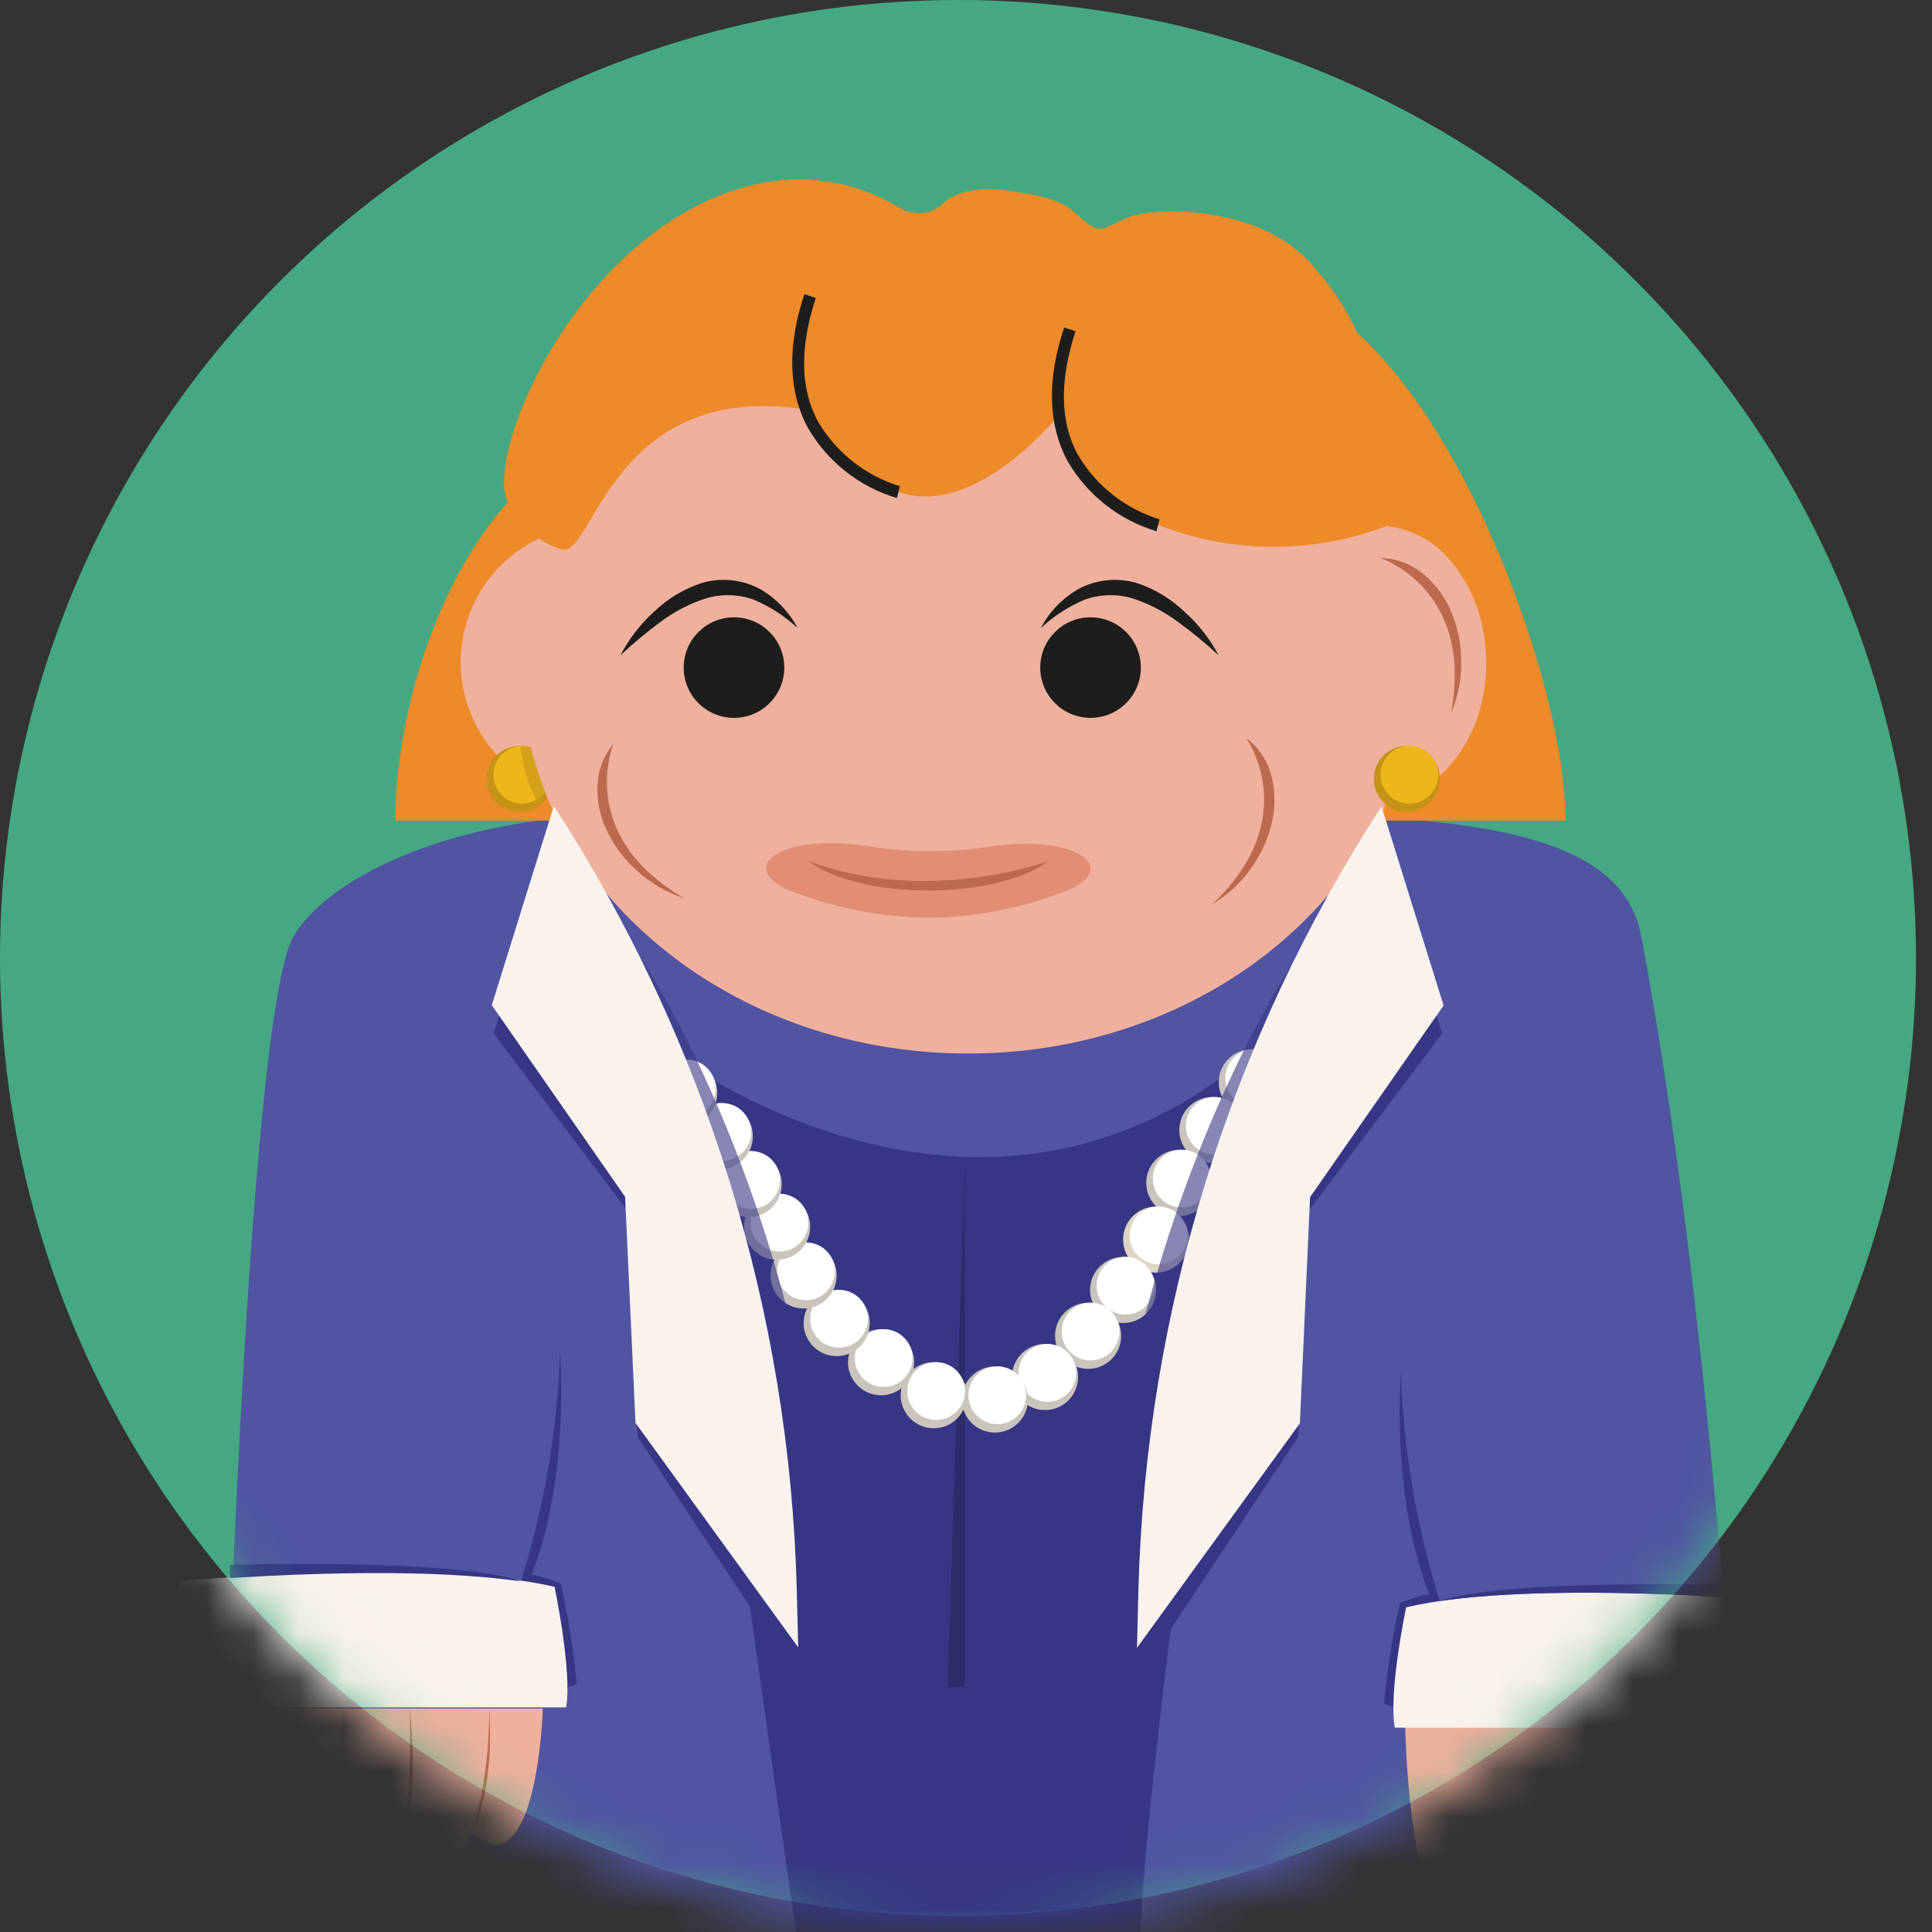 <svg width="42" height="42" viewBox="0 0 42 42" fill="none" xmlns="http://www.w3.org/2000/svg">
<rect x="0" y="0" width="42" height="42" fill="#333333" stroke="none"/>
<circle cx="20.826" cy="20.826" r="20.826" fill="#46A882"/>
<mask id="mask0_430_8" style="mask-type:alpha" maskUnits="userSpaceOnUse" x="0" y="1" width="41" height="42">
<circle cx="20.827" cy="21.869" r="19.632" fill="#A27474" stroke="black"/>
</mask>
<g mask="url(#mask0_430_8)">
<path d="M28.612 17.712H28.737C32.567 17.834 35.296 18.299 35.679 20.348C37.225 28.551 37.835 39.797 37.835 39.797L21.314 44.779H20.617L4.859 39.797C4.859 39.797 5.354 22.132 6.384 20.348C7.081 19.174 9.518 17.83 13.32 17.704H28.639L28.612 17.712Z" fill="#5154A1"/>
<path d="M14.606 22.903C14.606 22.903 21.27 27.968 27.213 22.903C27.213 22.903 24.436 40.929 24.821 43.098H17.456L14.606 22.903Z" fill="#373684"/>
<g clip-path="url(#clip0_430_8)">
<path d="M40.611 37.489C40.611 37.489 40.496 41.451 39.063 40.194C39.063 40.194 38.337 42.173 37.464 40.643C37.464 40.643 36.625 42.888 35.883 40.553C35.883 40.553 34.91 43.475 33.923 40.284C33.923 40.284 30.792 45.616 30.545 37.489L40.611 37.489Z" fill="#EFB19E"/>
<path d="M39.446 37.488C39.446 38.49 39.309 39.455 39.06 40.193C39.06 40.193 39.561 39.408 39.446 37.488Z" fill="#BC6A4F"/>
<path d="M37.716 37.488C37.794 39.692 37.464 40.643 37.464 40.643C37.464 40.643 37.964 39.838 37.716 37.488Z" fill="#BC6A4F"/>
<path d="M36.269 37.488C36.246 38.587 36.112 39.648 35.883 40.553C36.031 40.162 36.144 39.68 36.211 39.147C36.278 38.615 36.298 38.046 36.269 37.488Z" fill="#BC6A4F"/>
<path d="M33.548 38.517C33.622 39.175 33.749 39.779 33.921 40.283C33.806 40.109 33.711 39.853 33.645 39.542C33.579 39.231 33.546 38.876 33.548 38.517V38.517Z" fill="#BC6A4F"/>
</g>
<g clip-path="url(#clip1_430_8)">
<path d="M11.801 37.142C11.801 37.142 11.686 41.105 10.253 39.847C10.253 39.847 9.527 41.827 8.654 40.296C8.654 40.296 7.815 42.541 7.073 40.206C7.073 40.206 6.1 43.129 5.113 39.937C5.113 39.937 1.982 45.269 1.735 37.142L11.801 37.142Z" fill="#EFB19E"/>
<path d="M10.636 37.142C10.636 38.143 10.498 39.109 10.25 39.847C10.25 39.847 10.751 39.061 10.636 37.142Z" fill="#BC6A4F"/>
<path d="M8.906 37.142C8.984 39.346 8.654 40.296 8.654 40.296C8.654 40.296 9.154 39.492 8.906 37.142Z" fill="#BC6A4F"/>
<path d="M7.459 37.142C7.436 38.241 7.302 39.301 7.073 40.206C7.221 39.815 7.334 39.333 7.401 38.801C7.468 38.268 7.488 37.7 7.459 37.142Z" fill="#BC6A4F"/>
<path d="M4.738 38.17C4.812 38.829 4.939 39.433 5.111 39.937C4.996 39.763 4.9 39.506 4.835 39.195C4.769 38.884 4.736 38.53 4.738 38.17V38.17Z" fill="#BC6A4F"/>
</g>
<path d="M20.976 36.666L20.979 25.149L20.597 36.68L20.976 36.666Z" fill="#2C2C6B"/>
<path d="M27.213 24.246C27.61 24.246 27.932 23.924 27.932 23.527C27.932 23.13 27.61 22.809 27.213 22.809C26.816 22.809 26.495 23.13 26.495 23.527C26.495 23.924 26.816 24.246 27.213 24.246Z" fill="#C9C5BD"/>
<path d="M27.265 24.063C27.612 24.063 27.893 23.782 27.893 23.435C27.893 23.088 27.612 22.807 27.265 22.807C26.918 22.807 26.637 23.088 26.637 23.435C26.637 23.782 26.918 24.063 27.265 24.063Z" fill="white"/>
<path d="M26.356 25.285C26.753 25.285 27.074 24.963 27.074 24.566C27.074 24.169 26.753 23.848 26.356 23.848C25.959 23.848 25.637 24.169 25.637 24.566C25.637 24.963 25.959 25.285 26.356 25.285Z" fill="#C9C5BD"/>
<path d="M26.408 25.104C26.755 25.104 27.036 24.823 27.036 24.476C27.036 24.129 26.755 23.848 26.408 23.848C26.061 23.848 25.779 24.129 25.779 24.476C25.779 24.823 26.061 25.104 26.408 25.104Z" fill="white"/>
<path d="M25.637 26.433C26.034 26.433 26.355 26.111 26.355 25.715C26.355 25.318 26.034 24.996 25.637 24.996C25.24 24.996 24.919 25.318 24.919 25.715C24.919 26.111 25.24 26.433 25.637 26.433Z" fill="#C9C5BD"/>
<path d="M25.689 26.25C26.036 26.25 26.318 25.968 26.318 25.621C26.318 25.274 26.036 24.993 25.689 24.993C25.342 24.993 25.061 25.274 25.061 25.621C25.061 25.968 25.342 26.25 25.689 26.25Z" fill="white"/>
<path d="M25.134 27.666C25.53 27.666 25.852 27.344 25.852 26.947C25.852 26.55 25.53 26.229 25.134 26.229C24.737 26.229 24.415 26.55 24.415 26.947C24.415 27.344 24.737 27.666 25.134 27.666Z" fill="#DDD5C5"/>
<path d="M25.186 27.485C25.533 27.485 25.814 27.204 25.814 26.857C25.814 26.51 25.533 26.229 25.186 26.229C24.839 26.229 24.558 26.51 24.558 26.857C24.558 27.204 24.839 27.485 25.186 27.485Z" fill="white"/>
<path d="M24.415 28.762C24.812 28.762 25.134 28.441 25.134 28.044C25.134 27.647 24.812 27.325 24.415 27.325C24.018 27.325 23.697 27.647 23.697 28.044C23.697 28.441 24.018 28.762 24.415 28.762Z" fill="#C9C5BD"/>
<path d="M24.468 28.578C24.815 28.578 25.096 28.297 25.096 27.95C25.096 27.603 24.815 27.321 24.468 27.321C24.121 27.321 23.839 27.603 23.839 27.95C23.839 28.297 24.121 28.578 24.468 28.578Z" fill="white"/>
<path d="M23.655 29.758C24.052 29.758 24.373 29.437 24.373 29.04C24.373 28.643 24.052 28.321 23.655 28.321C23.258 28.321 22.936 28.643 22.936 29.04C22.936 29.437 23.258 29.758 23.655 29.758Z" fill="#C9C5BD"/>
<path d="M23.707 29.575C24.054 29.575 24.336 29.294 24.336 28.947C24.336 28.6 24.054 28.318 23.707 28.318C23.36 28.318 23.079 28.6 23.079 28.947C23.079 29.294 23.36 29.575 23.707 29.575Z" fill="white"/>
<path d="M22.718 30.654C23.115 30.654 23.436 30.332 23.436 29.935C23.436 29.538 23.115 29.217 22.718 29.217C22.321 29.217 22 29.538 22 29.935C22 30.332 22.321 30.654 22.718 30.654Z" fill="#C9C5BD"/>
<path d="M22.77 30.473C23.117 30.473 23.398 30.192 23.398 29.845C23.398 29.498 23.117 29.217 22.77 29.217C22.423 29.217 22.142 29.498 22.142 29.845C22.142 30.192 22.423 30.473 22.77 30.473Z" fill="white"/>
<path d="M21.628 31.143C22.025 31.143 22.347 30.821 22.347 30.425C22.347 30.028 22.025 29.706 21.628 29.706C21.231 29.706 20.91 30.028 20.91 30.425C20.91 30.821 21.231 31.143 21.628 31.143Z" fill="#C9C5BD"/>
<path d="M21.68 30.96C22.027 30.96 22.308 30.678 22.308 30.331C22.308 29.984 22.027 29.703 21.68 29.703C21.333 29.703 21.052 29.984 21.052 30.331C21.052 30.678 21.333 30.96 21.68 30.96Z" fill="white"/>
<path d="M20.299 31.049C20.695 31.049 21.017 30.728 21.017 30.331C21.017 29.934 20.695 29.612 20.299 29.612C19.902 29.612 19.58 29.934 19.58 30.331C19.58 30.728 19.902 31.049 20.299 31.049Z" fill="#C9C5BD"/>
<path d="M20.351 30.869C20.698 30.869 20.979 30.588 20.979 30.241C20.979 29.894 20.698 29.612 20.351 29.612C20.004 29.612 19.723 29.894 19.723 30.241C19.723 30.588 20.004 30.869 20.351 30.869Z" fill="white"/>
<path d="M19.153 30.332C19.55 30.332 19.872 30.01 19.872 29.613C19.872 29.216 19.55 28.895 19.153 28.895C18.756 28.895 18.435 29.216 18.435 29.613C18.435 30.01 18.756 30.332 19.153 30.332Z" fill="#C9C5BD"/>
<path d="M19.209 30.151C19.556 30.151 19.837 29.87 19.837 29.523C19.837 29.176 19.556 28.895 19.209 28.895C18.862 28.895 18.581 29.176 18.581 29.523C18.581 29.87 18.862 30.151 19.209 30.151Z" fill="white"/>
<path d="M18.188 29.481C18.585 29.481 18.907 29.159 18.907 28.762C18.907 28.366 18.585 28.044 18.188 28.044C17.791 28.044 17.47 28.366 17.47 28.762C17.47 29.159 17.791 29.481 18.188 29.481Z" fill="#C9C5BD"/>
<path d="M18.24 29.297C18.587 29.297 18.868 29.015 18.868 28.668C18.868 28.321 18.587 28.04 18.24 28.04C17.893 28.04 17.612 28.321 17.612 28.668C17.612 29.015 17.893 29.297 18.24 29.297Z" fill="white"/>
<path d="M17.47 28.446C17.866 28.446 18.188 28.124 18.188 27.727C18.188 27.331 17.866 27.009 17.47 27.009C17.073 27.009 16.751 27.331 16.751 27.727C16.751 28.124 17.073 28.446 17.47 28.446Z" fill="#C9C5BD"/>
<path d="M17.522 28.265C17.869 28.265 18.15 27.984 18.15 27.637C18.15 27.29 17.869 27.009 17.522 27.009C17.175 27.009 16.894 27.29 16.894 27.637C16.894 27.984 17.175 28.265 17.522 28.265Z" fill="white"/>
<path d="M16.893 27.388C17.29 27.388 17.612 27.067 17.612 26.67C17.612 26.273 17.29 25.951 16.893 25.951C16.497 25.951 16.175 26.273 16.175 26.67C16.175 27.067 16.497 27.388 16.893 27.388Z" fill="#C9C5BD"/>
<path d="M16.946 27.208C17.293 27.208 17.574 26.926 17.574 26.579C17.574 26.233 17.293 25.951 16.946 25.951C16.599 25.951 16.317 26.233 16.317 26.579C16.317 26.926 16.599 27.208 16.946 27.208Z" fill="white"/>
<path d="M16.276 26.46C16.672 26.46 16.994 26.139 16.994 25.742C16.994 25.345 16.672 25.023 16.276 25.023C15.879 25.023 15.557 25.345 15.557 25.742C15.557 26.139 15.879 26.46 16.276 26.46Z" fill="#C9C5BD"/>
<path d="M16.328 26.28C16.674 26.28 16.956 25.999 16.956 25.652C16.956 25.305 16.674 25.023 16.328 25.023C15.98 25.023 15.699 25.305 15.699 25.652C15.699 25.999 15.98 26.28 16.328 26.28Z" fill="white"/>
<path d="M15.647 25.419C16.044 25.419 16.366 25.098 16.366 24.701C16.366 24.304 16.044 23.982 15.647 23.982C15.25 23.982 14.929 24.304 14.929 24.701C14.929 25.098 15.25 25.419 15.647 25.419Z" fill="#C9C5BD"/>
<path d="M15.7 25.236C16.047 25.236 16.328 24.955 16.328 24.608C16.328 24.261 16.047 23.98 15.7 23.98C15.353 23.98 15.071 24.261 15.071 24.608C15.071 24.955 15.353 25.236 15.7 25.236Z" fill="white"/>
<path d="M14.873 24.476C15.27 24.476 15.592 24.154 15.592 23.758C15.592 23.361 15.27 23.039 14.873 23.039C14.476 23.039 14.155 23.361 14.155 23.758C14.155 24.154 14.476 24.476 14.873 24.476Z" fill="#C9C5BD"/>
<path d="M14.929 24.292C15.276 24.292 15.557 24.01 15.557 23.663C15.557 23.316 15.276 23.035 14.929 23.035C14.582 23.035 14.301 23.316 14.301 23.663C14.301 24.01 14.582 24.292 14.929 24.292Z" fill="white"/>
<path d="M34.03 17.815V17.839H8.594C8.594 14.393 10.645 9.391 14.092 9.384L27.348 6.26C30.802 6.236 34.03 14.358 34.03 17.815Z" fill="#ED8A29"/>
<path d="M12.992 17.37C12.203 17.37 11.446 17.057 10.887 16.499C10.329 15.941 10.015 15.185 10.014 14.396C10.015 13.606 10.329 12.85 10.887 12.292C11.446 11.734 12.203 11.421 12.992 11.421C13.781 11.421 14.537 11.734 15.095 12.292C15.653 12.85 15.966 13.607 15.966 14.396C15.966 15.185 15.653 15.941 15.095 16.499C14.537 17.057 13.781 17.37 12.992 17.37V17.37Z" fill="#EFB19E"/>
<path d="M11.298 17.651C11.695 17.651 12.017 17.329 12.017 16.932C12.017 16.536 11.695 16.214 11.298 16.214C10.901 16.214 10.58 16.536 10.58 16.932C10.58 17.329 10.901 17.651 11.298 17.651Z" fill="#C49318"/>
<path d="M11.354 17.47C11.701 17.47 11.982 17.189 11.982 16.842C11.982 16.495 11.701 16.214 11.354 16.214C11.007 16.214 10.726 16.495 10.726 16.842C10.726 17.189 11.007 17.47 11.354 17.47Z" fill="#EDB61B"/>
<path d="M21.045 22.903C15.662 22.903 11.298 19.085 11.298 14.399C11.298 9.713 15.662 5.895 21.045 5.895C26.429 5.895 30.788 9.713 30.788 14.399C30.788 19.085 26.425 22.903 21.045 22.903Z" fill="#EFB19E"/>
<path d="M21.451 18.412C21.317 18.433 21.181 18.45 21.045 18.464C20.51 18.516 19.972 18.516 19.438 18.464C19.261 18.464 19.09 18.425 18.913 18.401C17.004 18.099 16.015 18.825 17.115 19.338C18.09 19.731 19.13 19.939 20.18 19.953C21.232 19.939 22.273 19.731 23.249 19.338C24.349 18.842 23.36 18.117 21.451 18.412Z" fill="#E28E74"/>
<path d="M27.706 14.399C27.703 13.838 27.83 13.284 28.078 12.781C28.295 12.328 28.638 11.947 29.067 11.684C29.453 11.459 29.909 11.383 30.348 11.469C30.811 11.57 31.228 11.823 31.531 12.188C31.879 12.598 32.118 13.09 32.225 13.618C32.344 14.174 32.337 14.749 32.205 15.301C32.082 15.818 31.832 16.296 31.476 16.69C31.162 17.04 30.738 17.274 30.275 17.353C30.185 17.366 30.095 17.373 30.004 17.373C29.853 17.372 29.703 17.354 29.556 17.318C28.996 17.153 28.519 16.78 28.223 16.277C27.88 15.711 27.701 15.061 27.706 14.399V14.399Z" fill="#EFB19E"/>
<path d="M31.541 15.509C31.696 15.153 31.773 14.769 31.767 14.381C31.768 13.992 31.687 13.608 31.528 13.253C31.386 12.93 31.165 12.648 30.886 12.434C30.634 12.242 30.327 12.136 30.011 12.132C30.011 12.132 32.059 12.805 31.541 15.509Z" fill="#BC6A4F"/>
<path d="M26.355 19.657C26.688 19.458 26.976 19.191 27.199 18.873C27.423 18.561 27.58 18.207 27.661 17.832C27.734 17.487 27.72 17.128 27.619 16.79C27.525 16.489 27.338 16.225 27.084 16.037C27.084 16.037 28.351 17.762 26.355 19.657Z" fill="#BC6A4F"/>
<path d="M14.873 19.526C14.504 19.407 14.163 19.212 13.874 18.953C13.581 18.698 13.345 18.385 13.18 18.033C13.033 17.718 12.968 17.37 12.992 17.023C13.012 16.707 13.134 16.407 13.339 16.166C13.339 16.166 12.496 18.141 14.873 19.526Z" fill="#BC6A4F"/>
<path d="M17.574 18.717C18.067 19.099 19.049 19.359 20.18 19.359C21.312 19.359 22.294 19.099 22.791 18.717C22.791 18.717 20.17 19.696 17.574 18.717Z" fill="#BC6A4F"/>
<path d="M11.326 34.379C11.326 34.379 11.912 36.982 11.898 36.927C12.099 36.798 12.313 36.691 12.537 36.607C12.471 35.875 12.355 35.148 12.19 34.431C11.988 34.337 11.774 34.27 11.555 34.23C11.555 34.23 12.35 32.494 12.176 29.37C12.119 31.07 11.833 32.755 11.326 34.379V34.379Z" fill="#373684"/>
<path d="M4.168 37.117C4.168 37.117 3.759 35.482 3.901 34.371C3.901 34.371 9.351 33.868 12.055 34.496C12.055 34.496 12.447 36.357 12.305 37.117H4.168Z" fill="#FAF3ED"/>
<path d="M11.326 34.379C9.347 34.09 6.532 34.209 4.998 34.306V34.018C4.998 34.018 9.951 33.875 11.326 34.379Z" fill="#373684"/>
<path d="M31.298 34.805C31.298 34.805 30.712 37.405 30.726 37.353C30.739 37.301 30.087 37.03 30.087 37.03C30.155 36.298 30.271 35.571 30.434 34.854C30.638 34.761 30.852 34.693 31.073 34.653C31.073 34.653 30.274 32.917 30.451 29.793C30.506 31.494 30.791 33.18 31.298 34.805V34.805Z" fill="#373684"/>
<path d="M38.456 37.558C38.456 37.558 38.869 35.927 38.727 34.812C38.727 34.812 33.273 34.313 30.569 34.941C30.569 34.941 30.177 36.798 30.323 37.558H38.456Z" fill="#FAF3ED"/>
<path d="M31.299 34.805C33.277 34.517 36.158 34.635 37.675 34.736L37.654 34.458C37.654 34.458 32.677 34.319 31.299 34.805Z" fill="#373684"/>
<path d="M22.614 14.513C22.614 15.117 23.104 15.606 23.707 15.606C24.311 15.606 24.801 15.117 24.801 14.513C24.801 13.909 24.311 13.42 23.707 13.42C23.104 13.42 22.614 13.909 22.614 14.513Z" fill="#1D1D1B"/>
<path d="M14.863 14.513C14.863 15.117 15.352 15.606 15.956 15.606C16.56 15.606 17.05 15.117 17.05 14.513C17.05 13.909 16.56 13.42 15.956 13.42C15.352 13.42 14.863 13.909 14.863 14.513Z" fill="#1D1D1B"/>
<path d="M30.174 11.424C30.341 11.049 30.423 10.642 30.414 10.231C30.405 9.821 30.305 9.417 30.121 9.05C29.943 8.607 29.796 8.153 29.681 7.689C29.456 7.028 29.102 6.418 28.639 5.895C27.56 4.451 25.106 4.472 24.502 4.735L24.047 4.944C23.87 5.027 23.7 4.919 23.565 4.791C23.179 4.465 23.099 4.333 22.121 4.173C21.249 4.031 20.767 4.173 20.503 4.423C20.379 4.539 20.221 4.611 20.053 4.629C19.885 4.648 19.715 4.61 19.569 4.524L19.476 4.468C18.532 3.919 17.411 3.76 16.352 4.024C12.624 4.933 10.527 9.817 11.03 10.904C11.142 11.15 11.305 11.37 11.508 11.55C11.71 11.729 11.949 11.864 12.207 11.945C12.901 12.157 13.294 8.2 17.594 8.915C17.594 8.915 17.872 10.116 19.549 10.699C21.225 11.282 23.051 8.988 23.051 8.988C23.051 8.988 22.905 10.463 25.189 11.417C26.791 12.041 28.569 12.044 30.174 11.424V11.424Z" fill="#ED8A29"/>
<path d="M19.497 10.827C18.682 10.584 17.991 10.039 17.564 9.303C17.137 8.508 17.109 7.53 17.487 6.395L17.734 6.478C17.387 7.54 17.387 8.449 17.793 9.182C18.19 9.848 18.821 10.343 19.563 10.57L19.497 10.827Z" fill="#1D1D1B"/>
<path d="M25.141 11.549C24.328 11.305 23.638 10.762 23.211 10.029C22.78 9.231 22.756 8.252 23.134 7.12L23.381 7.2C23.034 8.262 23.034 9.172 23.44 9.9C23.836 10.566 24.466 11.061 25.207 11.289L25.141 11.549Z" fill="#1D1D1B"/>
<path d="M30.583 17.651C30.98 17.651 31.302 17.329 31.302 16.932C31.302 16.536 30.98 16.214 30.583 16.214C30.186 16.214 29.865 16.536 29.865 16.932C29.865 17.329 30.186 17.651 30.583 17.651Z" fill="#C49318"/>
<path d="M30.639 17.47C30.986 17.47 31.267 17.189 31.267 16.842C31.267 16.495 30.986 16.214 30.639 16.214C30.292 16.214 30.011 16.495 30.011 16.842C30.011 17.189 30.292 17.47 30.639 17.47Z" fill="#EDB61B"/>
<path opacity="0.6" d="M11.895 17.335C11.895 17.335 11.617 16.62 11.548 16.252C11.548 16.252 11.548 16.214 11.315 16.214C11.355 16.675 11.497 17.121 11.732 17.519C11.797 17.468 11.852 17.406 11.895 17.335V17.335Z" fill="#C49318"/>
<path opacity="0.6" d="M28.049 21.035C28.049 21.035 23.801 27.325 23.839 36.87H24.717V35.829L28.049 21.035Z" fill="#373684"/>
<path opacity="0.6" d="M13.94 20.841C13.94 20.841 18.188 27.13 18.15 36.676H17.272V35.635L13.94 20.841Z" fill="#373684"/>
<path d="M30 18.141L31.35 22.469L28.452 26.319L28.226 31.233L24.988 36.114L25.019 34.864C25.175 28.807 26.689 23.222 29.986 18.141H30Z" fill="#373684"/>
<path d="M30.032 17.526L31.382 21.858L28.48 26.024L28.258 30.942L24.717 35.822L24.748 34.569C24.906 28.512 26.734 22.616 30.032 17.533V17.526Z" fill="#FAF3ED"/>
<path d="M12.083 18.134L10.732 22.466L13.634 26.312L13.856 31.227L17.084 36.107L17.05 34.857C16.897 28.8 15.38 23.219 12.083 18.134Z" fill="#373684"/>
<path d="M12.041 17.52L10.691 21.851L13.589 26.017L13.815 30.932L17.352 35.812L17.321 34.562C17.166 28.505 15.338 22.608 12.041 17.523V17.52Z" fill="#FAF3ED"/>
<path d="M13.488 14.246C13.672 13.891 13.918 13.571 14.214 13.302C14.509 13.017 14.865 12.802 15.255 12.674C15.669 12.552 16.114 12.594 16.498 12.792C16.856 12.99 17.148 13.29 17.338 13.653C17.06 13.394 16.74 13.186 16.39 13.038C16.055 12.917 15.69 12.906 15.349 13.007C14.997 13.121 14.667 13.291 14.37 13.511C14.062 13.738 13.768 13.984 13.488 14.246V14.246Z" fill="#1D1D1B"/>
<path d="M26.491 14.246C26.208 13.983 25.909 13.738 25.596 13.511C25.299 13.291 24.968 13.121 24.617 13.007C24.275 12.906 23.91 12.917 23.576 13.038C23.226 13.186 22.905 13.394 22.628 13.653C22.817 13.29 23.109 12.99 23.468 12.792C23.852 12.594 24.297 12.552 24.711 12.674C25.101 12.802 25.457 13.017 25.752 13.302C26.053 13.57 26.304 13.89 26.491 14.246V14.246Z" fill="#1D1D1B"/>
</g>
<defs>
<clipPath id="clip0_430_8">
<rect width="10.066" height="4.512" fill="white" transform="translate(40.611 42.001) rotate(-180)"/>
</clipPath>
<clipPath id="clip1_430_8">
<rect width="10.066" height="4.512" fill="white" transform="translate(11.801 41.654) rotate(-180)"/>
</clipPath>
</defs>
</svg>
